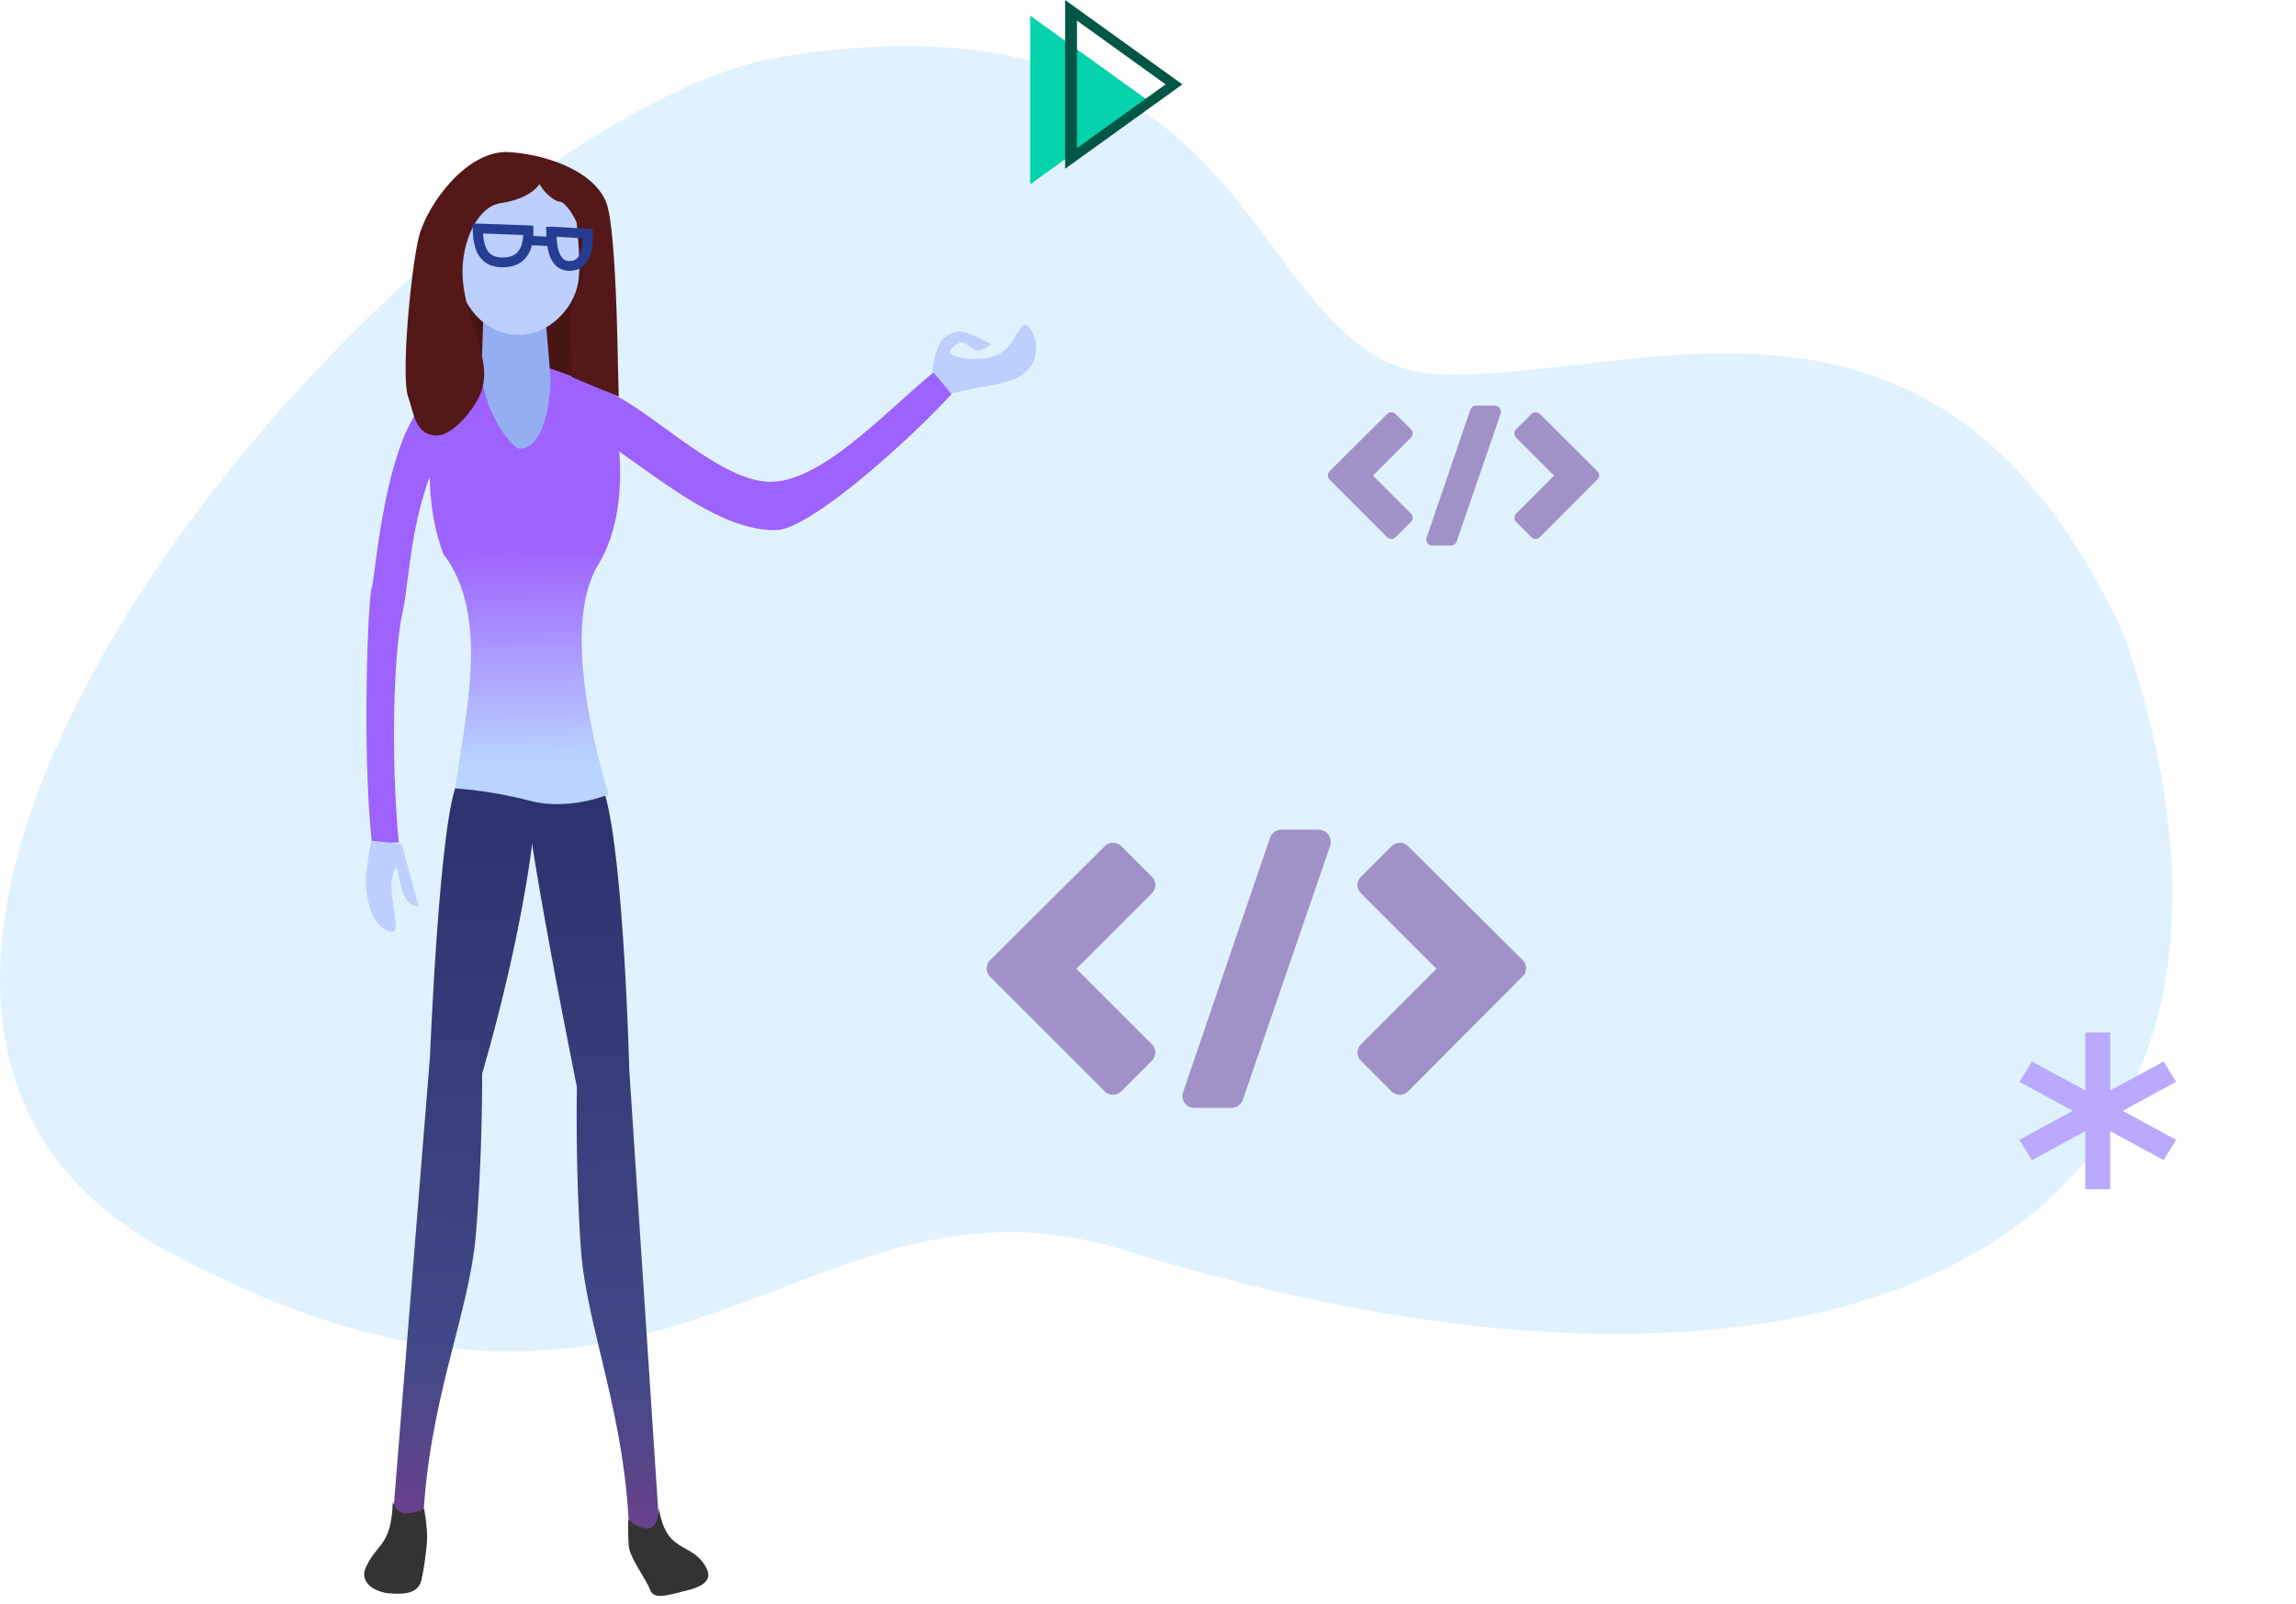 <svg width="249" height="174" viewBox="0 0 249 174" fill="none" xmlns="http://www.w3.org/2000/svg">
<path d="M156.449 40.623C178.449 41.123 210.676 25.623 230.449 69.123C252.95 135.624 198.949 159.623 121.95 135.624C86.545 124.589 72.45 165.124 17.95 135.624C-36.55 106.124 46.879 12.117 84.949 6.124C138.95 -2.377 134.449 40.123 156.449 40.623Z" fill="#E0F2FF"/>
<path d="M124.924 95.113L121.598 91.787C121.105 91.294 120.305 91.294 119.812 91.787L107.37 104.167C106.877 104.66 106.877 105.461 107.37 105.954L119.812 118.396C120.305 118.889 121.105 118.889 121.598 118.396L124.924 115.07C125.417 114.577 125.417 113.776 124.924 113.283L116.732 105.091L124.924 96.899C125.417 96.406 125.417 95.606 124.924 95.113Z" fill="#A092C7"/>
<path d="M165.147 104.167L152.705 91.787C152.212 91.294 151.411 91.294 150.918 91.787L147.592 95.113C147.099 95.606 147.099 96.406 147.592 96.899L155.784 105.091L147.592 113.283C147.099 113.776 147.099 114.577 147.592 115.07L150.918 118.396C151.411 118.889 152.212 118.889 152.705 118.396L165.085 105.954C165.64 105.522 165.64 104.66 165.147 104.167Z" fill="#A092C7"/>
<path d="M142.972 90H138.969C138.414 90 137.921 90.37 137.737 90.862L128.313 118.457C128.005 119.319 128.621 120.182 129.544 120.182H133.548C134.103 120.182 134.595 119.812 134.78 119.319L144.266 91.725C144.512 90.862 143.896 90 142.972 90Z" fill="#A092C7"/>
<path d="M153.016 46.572L151.343 44.899C151.095 44.651 150.692 44.651 150.444 44.899L144.186 51.126C143.938 51.374 143.938 51.777 144.186 52.025L150.444 58.283C150.692 58.531 151.095 58.531 151.343 58.283L153.016 56.61C153.264 56.362 153.264 55.96 153.016 55.712L148.895 51.591L153.016 47.47C153.264 47.222 153.264 46.82 153.016 46.572Z" fill="#A092C7"/>
<path d="M173.249 51.126L166.99 44.899C166.742 44.651 166.339 44.651 166.091 44.899L164.418 46.572C164.17 46.82 164.17 47.222 164.418 47.47L168.539 51.591L164.418 55.712C164.17 55.96 164.17 56.362 164.418 56.61L166.091 58.283C166.339 58.531 166.742 58.531 166.99 58.283L173.218 52.025C173.496 51.808 173.496 51.374 173.249 51.126Z" fill="#A092C7"/>
<path d="M162.094 44H160.08C159.801 44 159.553 44.186 159.46 44.434L154.72 58.314C154.565 58.748 154.875 59.182 155.34 59.182H157.354C157.632 59.182 157.88 58.996 157.973 58.748L162.745 44.867C162.869 44.434 162.559 44 162.094 44Z" fill="#A092C7"/>
<path d="M46.635 114.564C46.635 114.564 47.681 88.112 49.695 84.729C51.709 81.345 58.904 71.537 58.302 85.04C57.7 98.544 52.291 116.449 52.291 116.449C52.291 116.449 52.34 125.541 51.593 134.086C50.846 142.631 46.403 152.148 45.884 165.263L42.63 164.33L46.635 114.564Z" fill="url(#paint0_linear)"/>
<path d="M68.247 116.096C68.247 116.096 67.686 93.479 65.627 86.244C63.568 79.009 56.124 77.913 57.017 86.457C57.909 95.002 62.564 117.914 62.564 117.914C62.564 117.914 62.38 127 63.001 135.548C63.621 144.096 67.924 153.658 68.249 166.771L71.517 165.876L68.247 116.096Z" fill="url(#paint1_linear)"/>
<path d="M49.282 40.899C48.87 40.777 49.233 30.687 49.414 29.754C50.786 27.421 53.571 22.688 53.727 22.418C53.923 22.082 61.242 20.574 61.581 20.499C61.919 20.425 65.394 25.976 65.7 27.295C65.944 28.35 63.407 37.388 62.108 41.775C57.97 41.524 49.611 40.997 49.282 40.899Z" fill="#491414"/>
<path d="M55.793 38.815C55.793 38.815 61.155 40.199 65.457 42.266C66.474 42.755 69.223 54.146 64.873 61.272C60.824 67.902 64.745 81.962 66 86.181C66 86.181 61.706 87.996 57.443 86.863C53.18 85.731 49.365 85.532 49.365 85.532C50.407 77.825 53.224 66.734 48.072 60.097C45.171 52.078 47.326 44.3 48.233 42.693C49.993 39.574 55.793 38.815 55.793 38.815Z" fill="url(#paint2_linear)"/>
<path d="M40.316 63.733C40.703 62.931 41.771 45.662 47.282 42.674L49.032 47.339C44.608 52.954 44.444 62.987 43.709 66.174C42.669 70.687 42.357 82.005 43.245 91.387L40.331 91.459C39.23 81.254 39.929 64.534 40.316 63.733Z" fill="#9E62FF"/>
<path d="M101.959 37.163C101.282 38.358 101.111 40.308 101.111 40.308L103.139 42.682L106.216 42.009C106.216 42.009 109.707 41.594 110.921 40.612C112.338 39.467 112.291 38.721 112.367 37.693C112.445 36.646 111.609 35.11 111.152 35.242C110.307 35.486 110.028 37.587 108.231 38.468C106.434 39.348 103.061 38.872 103.027 38.178C103.016 37.945 103.741 37.096 104.423 37.144C104.752 37.166 105.371 37.963 106.117 38.015C106.586 38.047 107.486 37.355 107.486 37.355C107.486 37.355 105.87 36.4 104.507 36.018C103.576 35.758 102.344 36.483 101.959 37.163Z" fill="#BCCFFF"/>
<path d="M52.206 40.738L52.431 33.924L59.146 34.376C59.328 36.435 59.696 40.676 59.709 41.171C59.724 41.79 59.498 48.605 56.346 48.683C55.602 48.701 52.708 45.103 52.206 40.738Z" fill="#94AEF2"/>
<path d="M83.277 52.261C77.577 52.006 69.77 43.68 65.459 42.356C61.149 41.032 60.618 44.864 60.618 44.864C68.168 48.637 76.599 57.693 84.22 57.504C87.879 57.413 98.748 47.644 103.202 42.747L101.237 40.408C96.162 44.513 88.978 52.515 83.277 52.261Z" fill="#9E62FF"/>
<path d="M50.313 23.606C50.69 22.409 51.069 19.551 52.238 18.862C53.299 18.81 56.823 19.583 58.865 19.928C61.418 20.36 62.495 22.809 62.52 23.799C62.545 24.788 63.084 28.545 62.692 30.726C62.185 33.545 59.428 36.377 56.221 36.333C53.014 36.289 50.571 34.001 49.456 30.063C48.916 28.155 49.842 25.103 50.313 23.606Z" fill="#BCCFFF"/>
<path d="M54.328 22.032C56.39 21.743 57.975 20.858 58.497 19.952C59.02 20.931 60.179 21.887 60.723 21.873C61.403 21.857 63.968 25.217 63.224 29.403C63.033 30.48 62.223 32.951 61.842 34.052L62.012 40.911L67.102 43.022L67.005 39.134C66.972 37.795 66.817 26.039 65.912 22.489C65.007 18.939 59.917 16.832 55.28 16.501C50.643 16.169 46.3 22.231 45.433 25.676C44.565 29.121 43.454 40.874 44.275 43.09C44.861 44.674 44.991 47.297 47.44 47.236C49.399 47.188 52.268 43.436 52.405 41.646C53.09 38.399 50.276 34.338 50.162 29.727C50.076 26.254 51.75 22.394 54.328 22.032Z" fill="#541818"/>
<path fill-rule="evenodd" clip-rule="evenodd" d="M59.379 26.684L57.286 26.578L57.341 25.573L59.434 25.679L59.379 26.684Z" fill="#253D93"/>
<path d="M39.675 95.746C39.645 94.517 40.249 91.196 40.249 91.196L43.569 91.567L45.392 98.326C45.392 98.326 44.658 98.301 44.315 97.884C43.881 97.357 43.631 96.794 43.477 96.105C43.273 95.201 43.004 94.023 43.004 94.023C43.004 94.023 42.409 94.858 42.441 96.131C42.488 98.054 43.266 100.83 42.711 101.049C42.155 101.268 41.286 100.516 41.028 100.23C40.259 99.378 39.721 97.608 39.675 95.746Z" fill="#BCCFFF"/>
<path d="M46.321 166.686C46.32 165.518 46.006 163.71 46.006 163.71C46.006 163.71 45.092 164.137 44.027 164.171C42.962 164.205 42.602 162.911 42.602 162.911C42.433 167.896 40.815 167.336 39.626 170.146C39.173 171.216 39.864 172.401 41.81 172.796C44.446 173.12 45.43 172.565 45.704 171.397C45.978 170.23 46.322 167.854 46.321 166.686Z" fill="#333333"/>
<path d="M68.217 167.882C68.065 166.715 68.142 164.87 68.142 164.87C68.142 164.87 69.275 165.899 70.349 165.798C71.422 165.696 71.456 163.641 71.456 163.641C72.279 168.598 74.926 167.227 76.489 169.882C77.084 170.893 77.007 171.728 75.105 172.368C72.502 173.026 70.942 173.613 70.514 172.482C70.086 171.351 68.37 169.049 68.217 167.882Z" fill="#333333"/>
<path fill-rule="evenodd" clip-rule="evenodd" d="M51.253 24.27L51.797 24.257C52.066 24.25 55.614 24.386 57.321 24.453L57.831 24.473L57.843 24.969C57.863 25.797 57.768 26.791 57.286 27.593C56.775 28.444 55.874 29.004 54.487 28.998C53.797 28.995 53.224 28.839 52.761 28.549C52.299 28.26 51.983 27.86 51.767 27.427C51.348 26.585 51.285 25.561 51.266 24.801L51.253 24.27ZM52.38 25.332C52.421 25.918 52.516 26.497 52.748 26.963C52.895 27.259 53.09 27.493 53.352 27.657C53.612 27.82 53.974 27.935 54.493 27.938C55.524 27.942 56.047 27.555 56.346 27.058C56.602 26.632 56.718 26.078 56.748 25.492C55.928 25.46 54.892 25.421 53.977 25.387C53.415 25.367 52.9 25.349 52.51 25.336C52.465 25.334 52.421 25.333 52.38 25.332Z" fill="#253D93"/>
<path fill-rule="evenodd" clip-rule="evenodd" d="M59.23 24.604L59.774 24.59C59.847 24.588 60.072 24.6 60.336 24.614C60.62 24.63 60.993 24.652 61.399 24.677C62.212 24.727 63.157 24.787 63.78 24.827L64.276 24.859L64.288 25.343C64.308 26.164 64.247 27.136 63.916 27.917C63.747 28.315 63.497 28.69 63.126 28.964C62.748 29.243 62.281 29.389 61.735 29.381C61.172 29.372 60.706 29.185 60.343 28.866C59.991 28.556 59.764 28.146 59.613 27.728C59.314 26.903 59.262 25.899 59.243 25.134L59.23 24.604ZM60.354 25.678C60.388 26.278 60.463 26.883 60.64 27.374C60.756 27.693 60.902 27.926 61.074 28.078C61.236 28.22 61.446 28.315 61.754 28.32C62.08 28.325 62.303 28.241 62.469 28.119C62.642 27.991 62.791 27.792 62.909 27.513C63.101 27.06 63.183 26.469 63.199 25.853C62.631 25.817 61.942 25.773 61.33 25.736C60.962 25.713 60.623 25.693 60.354 25.678Z" fill="#253D93"/>
<path d="M111.718 20L124.435 10.848L111.718 1.695L111.718 20Z" fill="#04D3AB"/>
<path fill-rule="evenodd" clip-rule="evenodd" d="M115.513 18.305L115.513 0L128.229 9.152L115.513 18.305ZM116.799 16.07L116.799 2.235L126.411 9.152L116.799 16.07Z" fill="#005746"/>
<path fill-rule="evenodd" clip-rule="evenodd" d="M236 117.354L234.645 115.147L228.855 118.291V112H226.145V118.291L220.355 115.147L219 117.354L224.79 120.501L219 123.646L220.355 125.853L226.145 122.709V129H228.855V122.709L234.645 125.853L236 123.646L230.21 120.501L236 117.354Z" fill="#BAA9FF"/>
<defs>
<linearGradient id="paint0_linear" x1="51.545" y1="84.795" x2="48.627" y2="165.362" gradientUnits="userSpaceOnUse">
<stop stop-color="#2C326E"/>
<stop offset="0.779" stop-color="#424988"/>
<stop offset="1" stop-color="#6B418C"/>
</linearGradient>
<linearGradient id="paint1_linear" x1="63.776" y1="86.29" x2="65.773" y2="166.832" gradientUnits="userSpaceOnUse">
<stop stop-color="#2C326E"/>
<stop offset="0.779" stop-color="#424988"/>
<stop offset="1" stop-color="#6B418C"/>
</linearGradient>
<linearGradient id="paint2_linear" x1="56.709" y1="40.767" x2="57.812" y2="85.301" gradientUnits="userSpaceOnUse">
<stop offset="0.417" stop-color="#9E62FF"/>
<stop offset="0.944" stop-color="#B8D4FF"/>
</linearGradient>
</defs>
</svg>
